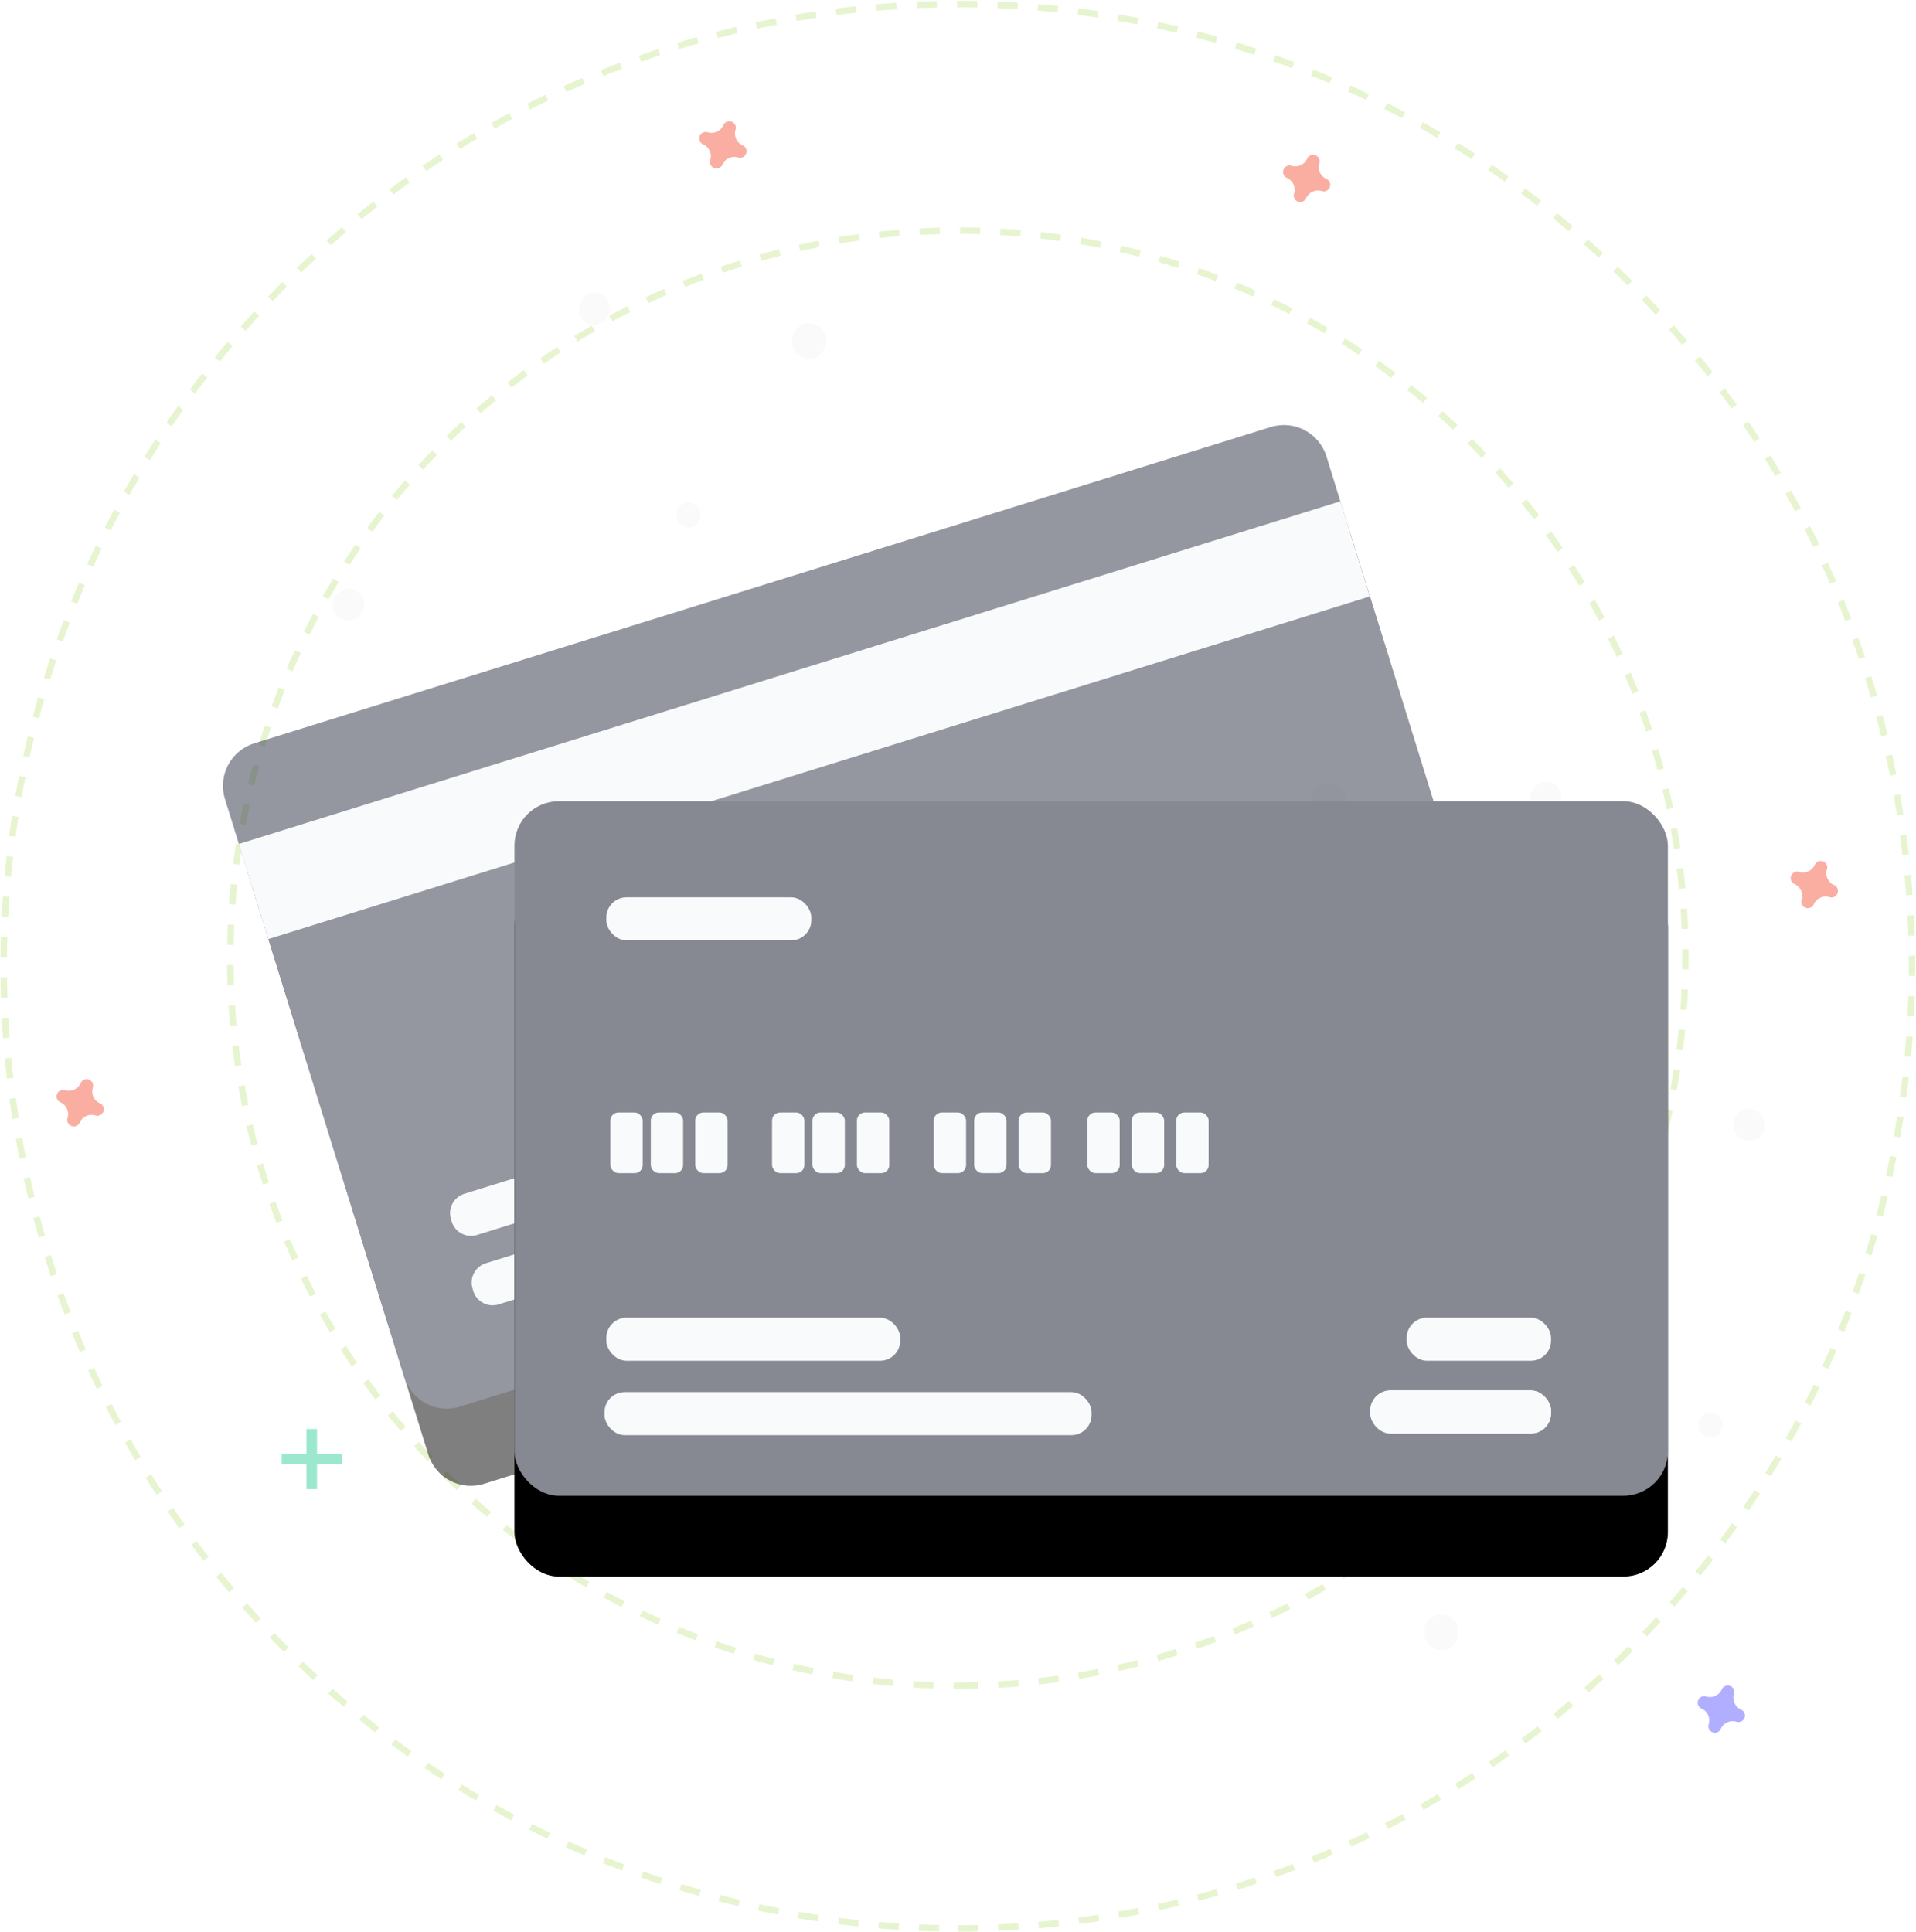 <svg xmlns="http://www.w3.org/2000/svg" xmlns:xlink="http://www.w3.org/1999/xlink" width="474" height="478" viewBox="0 0 474 478">
    <defs>
        <path id="b" d="M30.425 38.971l263.382-.103c6.075-.002 11.001 4.921 11.004 10.996v.008l-.07 149.806c-.002 6.072-4.924 10.994-10.996 10.996l-263.381.11c-6.076.003-11.002-4.92-11.004-10.995v-.008l.07-149.806c.002-6.072 4.923-10.994 10.995-10.996z"/>
        <filter id="a" width="133.3%" height="155.3%" x="-16.6%" y="-16%" filterUnits="objectBoundingBox">
            <feMorphology in="SourceAlpha" radius="2.5" result="shadowSpreadOuter1"/>
            <feOffset dy="20" in="shadowSpreadOuter1" result="shadowOffsetOuter1"/>
            <feGaussianBlur in="shadowOffsetOuter1" result="shadowBlurOuter1" stdDeviation="15"/>
            <feColorMatrix in="shadowBlurOuter1" values="0 0 0 0 0.161 0 0 0 0 0.184 0 0 0 0 0.259 0 0 0 0.1 0"/>
        </filter>
        <rect id="d" width="285.349" height="171.825" x="75.269" y="96.223" rx="11"/>
        <filter id="c" width="133.3%" height="155.3%" x="-16.6%" y="-16%" filterUnits="objectBoundingBox">
            <feMorphology in="SourceAlpha" radius="2.5" result="shadowSpreadOuter1"/>
            <feOffset dy="20" in="shadowSpreadOuter1" result="shadowOffsetOuter1"/>
            <feGaussianBlur in="shadowOffsetOuter1" result="shadowBlurOuter1" stdDeviation="15"/>
            <feColorMatrix in="shadowBlurOuter1" values="0 0 0 0 0.161 0 0 0 0 0.184 0 0 0 0 0.259 0 0 0 0.1 0"/>
        </filter>
    </defs>
    <g fill="none" fill-rule="evenodd">
        <path stroke="#C4E58B" stroke-dasharray="5" stroke-width="1.6" d="M236.961 477.095c130.366 0 236.048-106.577 236.048-238.048C473.009 107.577 367.327 1 236.961 1 106.596 1 .914 107.577.914 239.047s105.682 238.048 236.047 238.048z" opacity=".4"/>
        <path stroke="#C4E58B" stroke-dasharray="5" stroke-width="1.6" d="M236.962 417.039c99.407 0 179.992-80.586 179.992-179.992 0-99.407-80.585-179.992-179.992-179.992-99.406 0-179.991 80.585-179.991 179.992 0 99.406 80.585 179.992 179.991 179.992z" opacity=".4"/>
        <path fill="#FFF" d="M326.905 173.107c-3.924.429-3.259 6.526.665 6.132 3.924-.394 3.258-6.517-.665-6.132z"/>
        <path fill="#FAFAFA" d="M352.043 241.769c-3.924.43-3.258 6.526.666 6.132 3.924-.394 3.258-6.561-.666-6.132zM343.161 289.441c-3.924.43-3.258 6.527.666 6.132 3.923-.394 3.267-6.561-.666-6.132zM366.592 350.314c-3.924.43-3.259 6.526.665 6.132 3.924-.394 3.25-6.561-.665-6.132zM422.865 349.44c-3.924.429-3.258 6.526.666 6.132 3.924-.395 3.267-6.57-.666-6.132z"/>
        <path fill="#FFF" d="M416.761 173.004c-3.924.429-3.258 6.524.666 6.13 3.924-.394 3.258-6.559-.666-6.13zM457.198 164.166c-3.924.429-3.258 6.525.666 6.131 3.924-.394 3.267-6.56-.666-6.131z"/>
        <path fill="#FAFAFA" d="M382.007 193.551c-5.045.552-4.195 8.39.876 7.839 5.071-.552 4.169-8.391-.876-7.839zM432.281 274.392c-5.045.552-4.195 8.391.876 7.839 5.071-.552 4.16-8.4-.876-7.839zM356.08 399.485c-5.605.613-4.659 9.319.955 8.706 5.615-.613 4.677-9.328-.955-8.706zM328.271 193.713c-5.605.613-4.659 9.32.955 8.707 5.614-.613 4.66-9.321-.955-8.707z"/>
        <path fill="#FFF" d="M205.428 59.937c3.828.964 2.33 6.911-1.498 5.948-3.827-.964-2.347-6.911 1.498-5.948z"/>
        <path fill="#FAFAFA" d="M171.095 124.453c3.827.963 2.33 6.91-1.498 5.947-3.827-.964-2.33-6.911 1.498-5.947zM173.347 172.89c3.827.964 2.33 6.91-1.498 5.946-3.827-.963-2.33-6.909 1.498-5.946zM141.8 229.978c3.827.963 2.33 6.911-1.498 5.947-3.828-.963-2.312-6.919 1.498-5.947zM86.163 221.376c3.827.964 2.33 6.911-1.498 5.948-3.827-.964-2.338-6.92 1.498-5.948z"/>
        <path fill="#FFF" d="M116.433 47.447c3.827.963 2.329 6.91-1.498 5.947-3.828-.964-2.347-6.91 1.498-5.947zM77.553 33.146c3.827.964 2.329 6.912-1.498 5.948-3.828-.964-2.304-6.911 1.498-5.948z"/>
        <path fill="#FAFAFA" d="M148.033 72.574c4.923 1.235 3.005 8.88-1.927 7.646-4.931-1.235-2.995-8.89 1.927-7.646zM87.186 145.751c4.923 1.235 3.005 8.882-1.927 7.647-4.931-1.235-3.039-8.89 1.927-7.647zM145.424 280.117c5.465 1.375 3.337 9.871-2.137 8.496s-3.337-9.871 2.137-8.496zM201.235 80.11c5.466 1.376 3.337 9.872-2.137 8.497s-3.302-9.871 2.137-8.496z"/>
        <g fill="#3AD29F" opacity=".5">
            <path d="M78.43 353.535h-2.628v14.889h2.628z"/>
            <path d="M84.562 362.295v-2.627h-14.89v2.627z"/>
        </g>
        <path fill="#F55F44" d="M24.72 272.963a3.217 3.217 0 0 1-1.752-3.889 1.557 1.557 0 0 0-.188-1.342 1.611 1.611 0 0 0-2.641-.086c-.071.098-.13.204-.176.315a3.215 3.215 0 0 1-3.889 1.752 1.568 1.568 0 0 0-.359-.07 1.616 1.616 0 0 0-1.615 1.051 1.611 1.611 0 0 0 .547 1.848c.098.071.204.13.315.175a3.217 3.217 0 0 1 1.752 3.89 1.557 1.557 0 0 0 .187 1.341 1.611 1.611 0 0 0 2.642.086c.07-.098.13-.204.175-.316a3.214 3.214 0 0 1 3.889-1.75c.117.036.237.06.36.07a1.616 1.616 0 0 0 1.615-1.052 1.611 1.611 0 0 0-.547-1.848 1.48 1.48 0 0 0-.316-.175z" opacity=".5"/>
        <path fill="#665EFF" d="M430.72 422.963a3.214 3.214 0 0 1-1.753-3.888 1.53 1.53 0 0 0 .07-.36 1.61 1.61 0 0 0-2.066-1.65 1.616 1.616 0 0 0-.833.582c-.07.098-.129.204-.175.315a3.217 3.217 0 0 1-3.889 1.752 1.511 1.511 0 0 0-.359-.07 1.614 1.614 0 0 0-1.616 1.05 1.61 1.61 0 0 0 .547 1.849c.098.07.204.129.316.175a3.217 3.217 0 0 1 1.751 3.889c-.037.116-.06.237-.07.359-.022.347.068.69.258.982a1.604 1.604 0 0 0 1.808.667c.333-.1.626-.302.834-.58.07-.098.13-.204.175-.316a3.213 3.213 0 0 1 3.889-1.751c.116.037.237.06.36.07a1.61 1.61 0 0 0 1.615-1.051 1.616 1.616 0 0 0-.548-1.848 1.52 1.52 0 0 0-.315-.176z" opacity=".5"/>
        <path fill="#F55F44" d="M328.131 44.262a3.213 3.213 0 0 1-1.751-3.889c.037-.116.061-.237.07-.359a1.61 1.61 0 0 0-2.066-1.649 1.611 1.611 0 0 0-.833.58 1.53 1.53 0 0 0-.176.316 3.213 3.213 0 0 1-3.888 1.752 1.56 1.56 0 0 0-.36-.07 1.611 1.611 0 0 0-1.068 2.899c.098.07.204.129.315.175a3.215 3.215 0 0 1 1.752 3.889 1.516 1.516 0 0 0-.07.359 1.617 1.617 0 0 0 1.051 1.616 1.612 1.612 0 0 0 1.848-.547c.07-.099.129-.204.175-.316a3.216 3.216 0 0 1 3.889-1.752c.117.038.237.061.359.07a1.614 1.614 0 0 0 1.616-1.05 1.61 1.61 0 0 0-.547-1.849 1.552 1.552 0 0 0-.316-.175zM183.72 35.963a3.215 3.215 0 0 1-1.753-3.889c.038-.116.061-.237.07-.359a1.61 1.61 0 0 0-2.066-1.649 1.61 1.61 0 0 0-.833.58c-.07.099-.129.205-.175.316a3.212 3.212 0 0 1-3.889 1.752 1.542 1.542 0 0 0-.359-.07 1.61 1.61 0 0 0-1.649 2.066c.1.333.302.625.581.833.097.07.203.13.315.175a3.215 3.215 0 0 1 1.752 3.889 1.57 1.57 0 0 0-.07.359 1.61 1.61 0 0 0 2.065 1.649c.333-.099.626-.302.834-.58.07-.098.13-.204.175-.316a3.213 3.213 0 0 1 3.89-1.751c.115.037.236.06.358.07a1.611 1.611 0 0 0 1.068-2.9 1.535 1.535 0 0 0-.315-.175zM453.72 218.963a3.214 3.214 0 0 1-1.753-3.889c.037-.116.061-.237.07-.359a1.614 1.614 0 0 0-2.899-1.068 1.542 1.542 0 0 0-.175.315 3.217 3.217 0 0 1-3.889 1.752 1.521 1.521 0 0 0-.359-.07 1.612 1.612 0 0 0-1.069 2.899c.098.07.204.129.316.175a3.212 3.212 0 0 1 1.751 3.889 1.563 1.563 0 0 0-.07.359 1.614 1.614 0 0 0 1.051 1.616 1.61 1.61 0 0 0 1.848-.548c.071-.097.13-.203.176-.315a3.214 3.214 0 0 1 3.888-1.752c.117.038.237.061.36.071a1.611 1.611 0 0 0 1.068-2.9 1.591 1.591 0 0 0-.315-.175z" opacity=".5"/>
        <g transform="translate(52 102)">
            <g opacity=".5" transform="rotate(-17.26 162.085 124.827)">
                <use fill="#000" filter="url(#a)" xlink:href="#b"/>
                <use fill="#292F42" xlink:href="#b"/>
            </g>
            <path fill="#F9FAFC" d="M7.083 106.794l272.5-84.773 7.302 23.532-272.5 84.773zM68.19 210.53l59.687-18.573a5 5 0 0 1 6.26 3.29v.003l.188.627a5 5 0 0 1-3.29 6.256L71.35 220.71a5 5 0 0 1-6.261-3.293l-.187-.627a5 5 0 0 1 3.29-6.256zM62.86 193.355l110.501-34.38a5 5 0 0 1 6.26 3.29l.001.003.187.627a5 5 0 0 1-3.29 6.256l-110.5 34.384a5 5 0 0 1-6.26-3.293l-.188-.627a5 5 0 0 1 3.29-6.256z"/>
            <use fill="#000" filter="url(#c)" xlink:href="#d"/>
            <use fill="#868992" xlink:href="#d"/>
            <g fill="#F9FAFC" transform="translate(99 173.241)">
                <rect width="8" height="15" rx="2"/>
                <rect width="8" height="15" x="10" rx="2"/>
                <rect width="8" height="15" x="21" rx="2"/>
                <rect width="8" height="15" x="50" rx="2"/>
                <rect width="8" height="15" x="61" rx="2"/>
                <rect width="8" height="15" x="80" rx="2"/>
                <rect width="8" height="15" x="90" rx="2"/>
                <rect width="8" height="15" x="101" rx="2"/>
                <rect width="8" height="15" x="118" rx="2"/>
                <rect width="8" height="15" x="129" rx="2"/>
                <rect width="8" height="15" x="140" rx="2"/>
                <rect width="8" height="15" x="40" rx="2"/>
            </g>
            <rect width="120.501" height="10.656" x="97.549" y="242.406" fill="#F9FAFC" rx="5"/>
            <rect width="72.712" height="10.656" x="98" y="224" fill="#F9FAFC" rx="5"/>
            <rect width="35.712" height="10.656" x="296" y="224" fill="#F9FAFC" rx="5"/>
            <rect width="44.712" height="10.656" x="287" y="242" fill="#F9FAFC" rx="5"/>
            <rect width="44.712" height="10.656" x="287" y="242" fill="#F9FAFC" rx="5"/>
            <rect width="50.712" height="10.656" x="98" y="120" fill="#F9FAFC" rx="5"/>
        </g>
    </g>
</svg>

